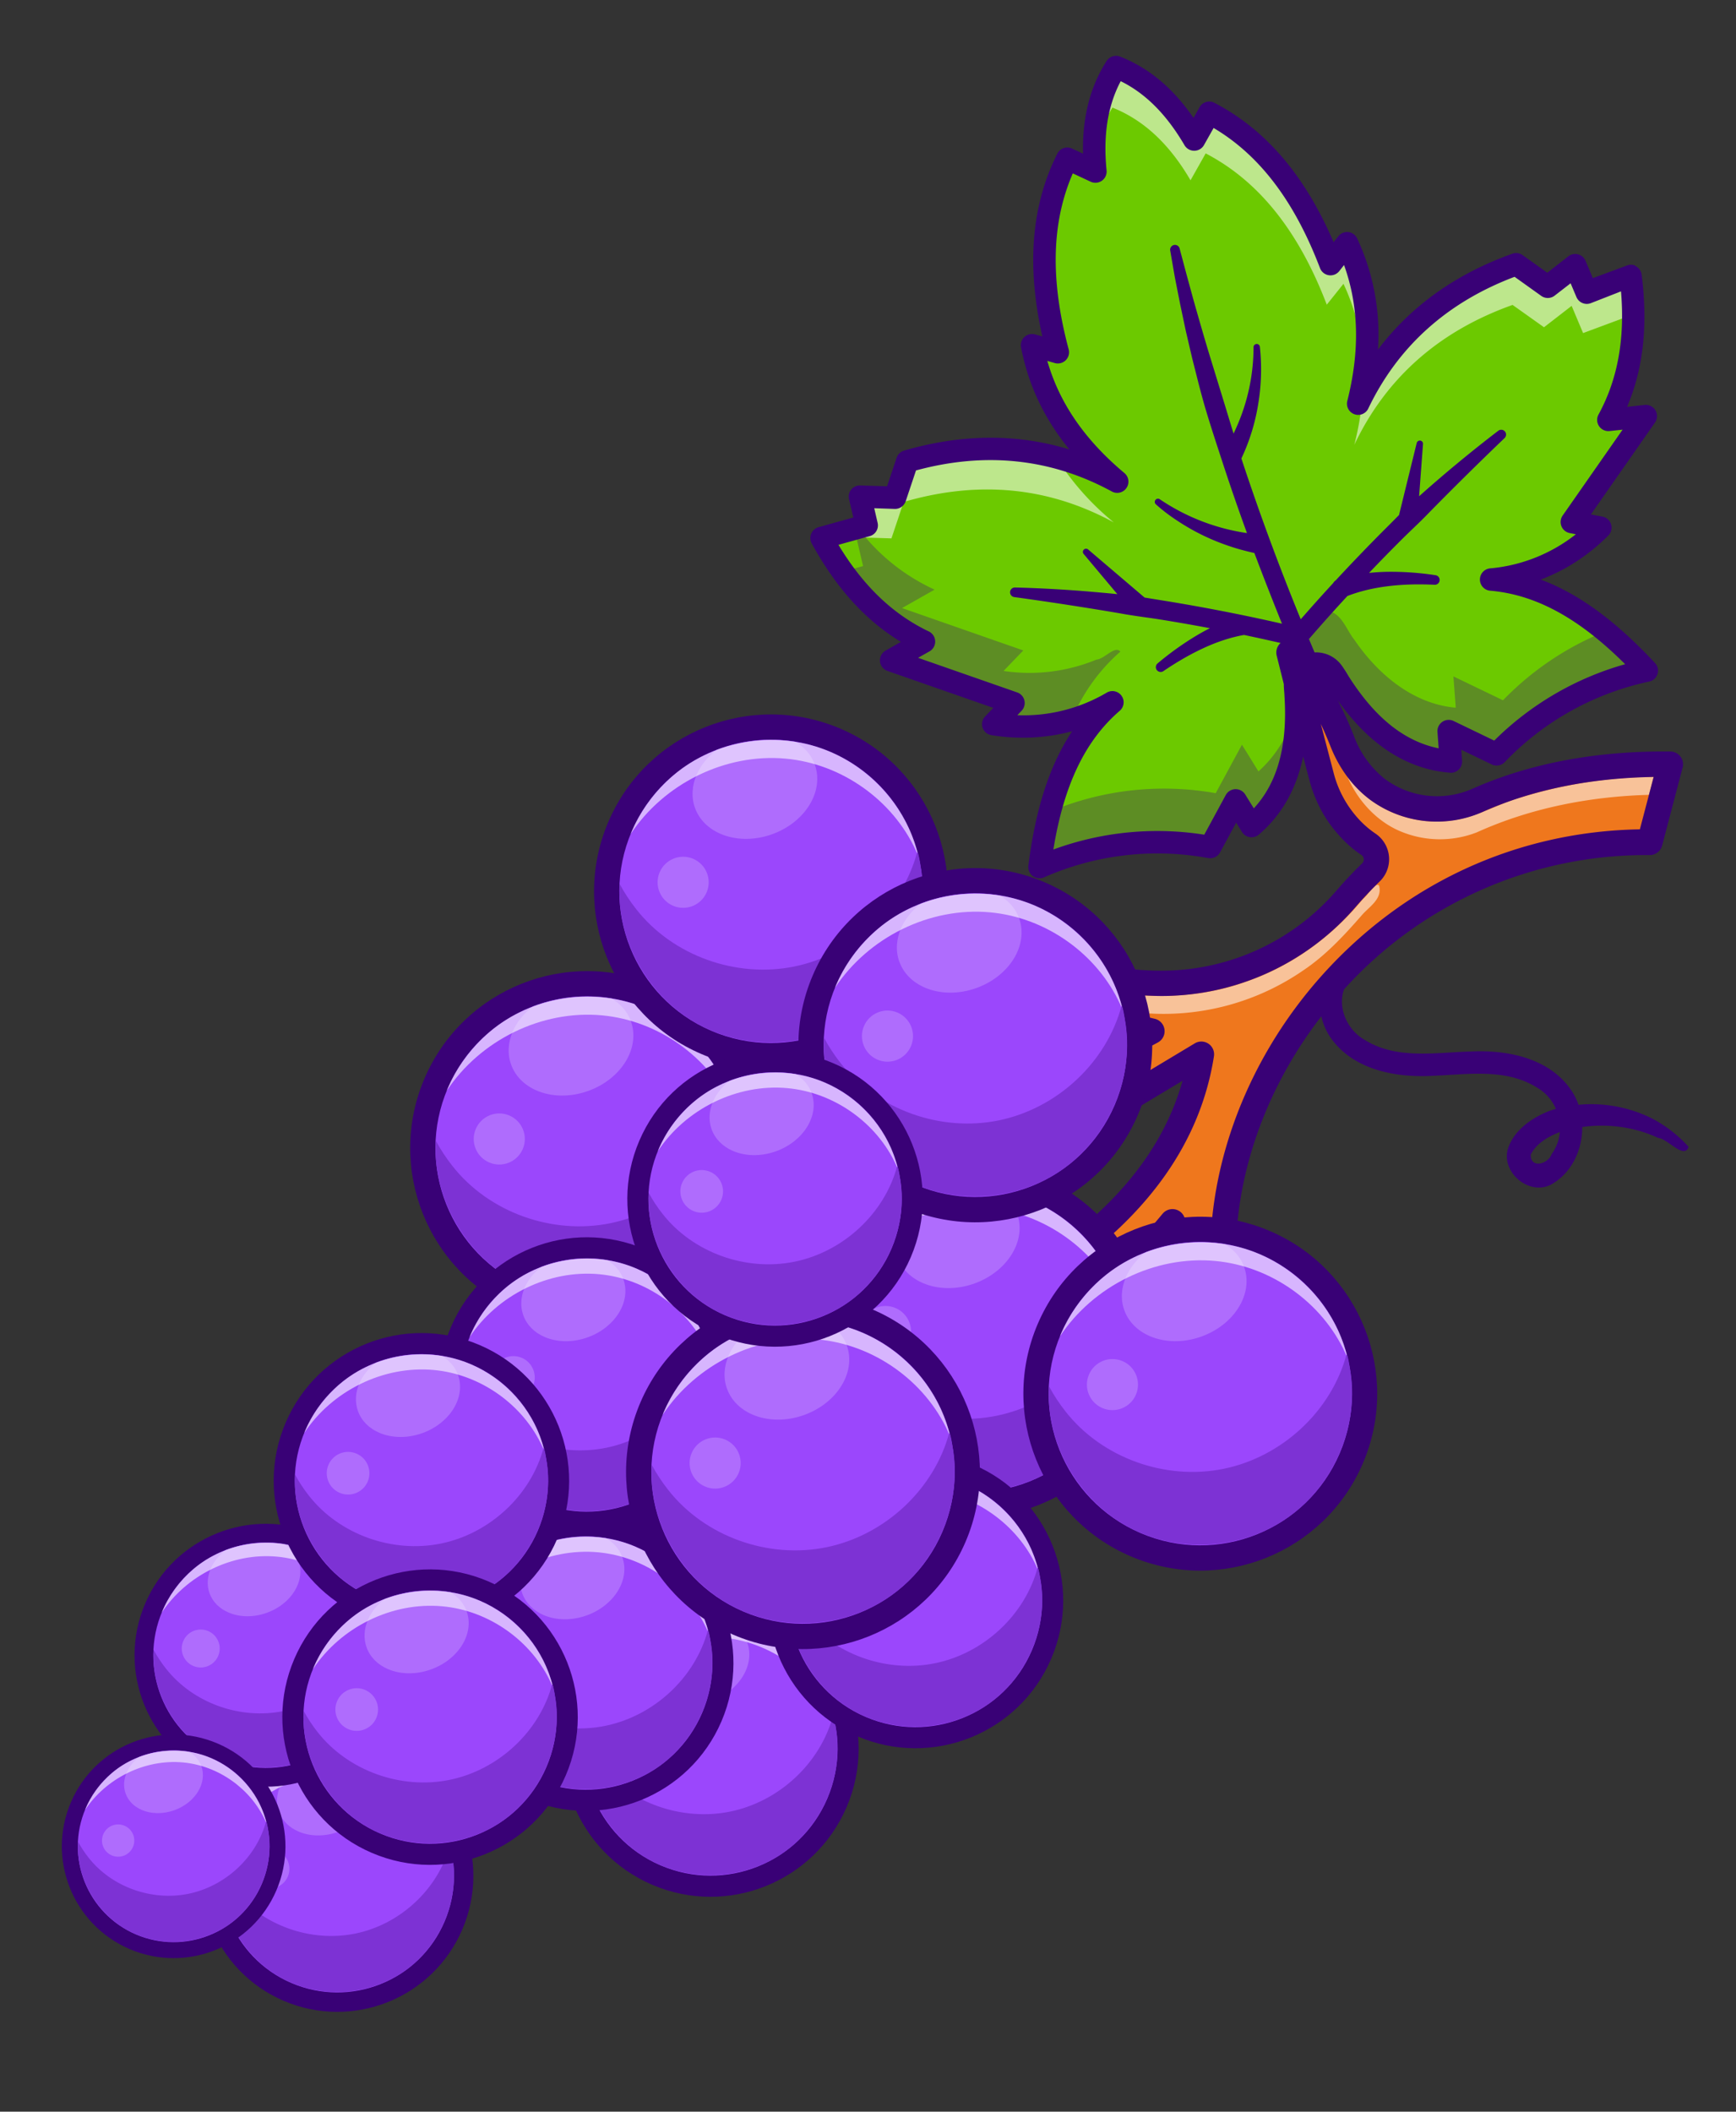 <svg width="37" height="45" xmlns:xlink="http://www.w3.org/1999/xlink" xmlns="http://www.w3.org/2000/svg"><rect width="100%" height="100%" fill="#333333" stroke="none"/><path d="M24.95 27.185l.04-1.15-1.4 1.671c-.647.405-1.067.139-1.316-.643 1.91-1.25 3.044-2.773 3.33-4.593 0 0-2.158 1.293-2.203 1.327l-.02-1.187 1.173-.633-1.567-.383-1.134-1.224c.96.356 1.925.579 2.894.583a5.21 5.21 0 003.952-1.811c.167-.193.34-.377.52-.552a.39.39 0 00-.056-.605 2.312 2.312 0 01-.478-.436 2.587 2.587 0 01-.52-1.023l-.69-2.624c.492.527.852 1.172 1.132 1.89.156.395.4.753.735 1.013l.013.013a2.137 2.137 0 002.16.228c1.18-.52 2.538-.777 4.083-.76l-.436 1.661c-5.712-.028-9.567 5.118-9.048 9.618-.595.424-1.163-.376-1.163-.376" fill="#ef771d"/><path d="M23.154 21.354c-.05-.116-.24-.313-.224-.364 1.184.293 2.463.35 3.625-.07.978-.334 1.84-.966 2.494-1.762.104-.076.27-.37.344-.285.076.288-.216.45-.374.637-.376.43-.768.853-1.248 1.173a5.245 5.245 0 01-3.52.894c-.377-.018-.733-.143-1.097-.223zm6.68-3.644c-.508-.219-.9-.659-1.117-1.16a2.357 2.357 0 002.226.933c.523-.061.976-.353 1.478-.492a9.91 9.91 0 012.824-.436l-.1.383c-1.259.035-2.52.279-3.67.8a2.17 2.17 0 01-1.64-.028z" fill="#f8c299"/><path d="M35.08 8.86l-1.58 2.267.611.111a3.745 3.745 0 01-2.338 1.112c1.293.107 2.354.892 3.325 1.936a6.184 6.184 0 00-3.2 1.785l-1.021-.493.046.645c-.96-.076-1.745-.68-2.386-1.698a2.52 2.52 0 00-.122-.192.448.448 0 00-.816.264c0 .072 0 .146.014.226.077 1.203-.204 2.151-.939 2.776l-.34-.55-.54.997a6.185 6.185 0 00-3.639.427c.175-1.414.574-2.671 1.56-3.516a3.747 3.747 0 01-2.546.469l.432-.45-2.61-.91.704-.399c-.84-.397-1.58-1.098-2.186-2.209l.962-.267-.142-.613.746.024.262-.776c1.585-.463 3.08-.327 4.48.439-.93-.779-1.59-1.718-1.822-2.915l.55.152c-.408-1.527-.4-2.921.204-4.125l.597.276c-.083-.834.033-1.59.44-2.23.707.28 1.243.826 1.665 1.548l.322-.573c1.196.621 2.018 1.747 2.582 3.224l.355-.445c.516 1.105.53 2.253.232 3.429.687-1.44 1.819-2.427 3.373-2.98l.668.476.59-.456.245.58.935-.347c.16 1.254-.03 2.256-.476 3.071l.802-.09" fill="#6cc900"/><path d="M28.427 14.283c.464.772 1.09 1.534 1.983 1.804.123-.013.53.236.463-.02 0-.172-.074-.46 0-.537l1.022.493a6.27 6.27 0 013.132-1.76 9.297 9.297 0 00-.84-.796 6.305 6.305 0 00-2.153 1.456l-1.057-.509.05.667c-.913-.079-1.662-.716-2.16-1.446-.18-.224-.273-.586-.605-.629a.493.493 0 00-.557.544c.045.188-.022.587.062.644.107-.139.55-.117.666.09zm-9.976-2.826c-.056.013-.189-.036-.193.02l.137.586-.39.108c.456.635 1.061 1.174 1.776 1.494l-.472.266.472-.266-.694.392 2.584.902-.42.439a3.776 3.776 0 001.612-.112 3.87 3.87 0 011.016-1.4c-.118-.139-.34.16-.509.17a3.737 3.737 0 01-1.981.242l.421-.437-2.585-.903.694-.393a4.262 4.262 0 01-1.468-1.108zm5.122 2.612zm-5.568-1.898zm3.666 2.788l-2.585-.902zm5.915.235a2.555 2.555 0 01-.764 1.245l-.352-.569-.559 1.033a6.273 6.273 0 00-3.493.376c-.04.164-.093.379-.128.578-.016.166-.107.44-.061.542a6.277 6.277 0 013.544-.397l.56-1.032c.128.164.234.473.377.545.647-.578.884-1.48.876-2.32zm-.016.295c-.03.105-.24.497-.097.221.036-.072.068-.147.097-.221zm-1.93 2.493c-.11-.023-.569-.067-.247-.035l.248.034z" fill="#5d8d24"/><path d="M34.72 5.933l-.925.344-.238-.568-.574.442-.673-.481c-1.497.539-2.597 1.49-3.273 2.83a6.376 6.376 0 01-.172.978c.686-1.44 1.82-2.427 3.373-2.98l.67.476.589-.456.244.58.934-.347c.03.227.047.446.054.656a5.769 5.769 0 00-.014-1.474zM23.87 1.5a2.564 2.564 0 00-.067-.03c-.286.462-.433.998-.442 1.626.074-.284.19-.552.35-.803l.092.039c.66.29 1.168.818 1.571 1.51l.323-.573c1.194.621 2.018 1.747 2.581 3.224l.356-.445a4.5 4.5 0 01.423 1.742c.114-.921 0-1.758-.355-2.54l-.36.45a7.108 7.108 0 00-2.553-3.25l-.338.6c-.297-.59-.878-1.232-1.58-1.55zm-1.333 8.288c-1.006-.272-2.067-.25-3.17.069l-.264.785-.724-.024.14.6-.217.06c.05.062.099.12.148.178l.55.017.26-.776c1.407-.41 2.745-.35 4.007.204.16.07.318.148.474.233a5.7 5.7 0 01-1.203-1.346z" fill="#bde78c"/><path d="M34.853 5.66a.24.24 0 00-.183 0l-.721.267-.156-.369a.239.239 0 00-.366-.096l-.449.35-.524-.374a.24.24 0 00-.219-.032c-1.204.43-2.164 1.115-2.866 2.044a4.819 4.819 0 00-.443-2.368.237.237 0 00-.401-.048l-.102.127c-.613-1.427-1.446-2.4-2.54-2.97a.237.237 0 00-.317.095l-.128.227c-.437-.635-.95-1.064-1.564-1.307a.239.239 0 00-.288.093c-.355.556-.52 1.206-.503 1.975l-.234-.108a.239.239 0 00-.314.108c-.553 1.103-.658 2.38-.32 3.895l-.156-.043a.239.239 0 00-.297.275c.153.8.493 1.52 1.03 2.177-1.115-.341-2.294-.333-3.522.024a.239.239 0 00-.16.153l-.204.608-.57-.018a.237.237 0 00-.24.293l.091.39-.74.206a.24.24 0 00-.148.343c.52.952 1.147 1.644 1.903 2.101l-.328.187a.239.239 0 00.039.432l2.258.788-.173.181a.237.237 0 00.133.4 4.082 4.082 0 001.72-.083c-.48.72-.782 1.655-.933 2.867a.239.239 0 00.333.247 5.987 5.987 0 013.502-.411.239.239 0 00.25-.12l.344-.636.124.2a.24.24 0 00.358.056c.486-.413.802-.972.946-1.664l.126.479c.113.433.306.813.577 1.13.172.203.352.367.536.487a.113.113 0 01.052.087.116.116 0 01-.035.094 8.86 8.86 0 00-.538.57 4.923 4.923 0 01-3.744 1.716c-.867 0-1.784-.187-2.802-.564a.272.272 0 00-.294.44l1.133 1.224a.27.27 0 00.136.08l.88.213-.55.299a.273.273 0 00-.143.244l.018 1.185a.273.273 0 00.427.22c.072-.047.897-.543 1.65-.995-.406 1.456-1.44 2.736-3.08 3.81a.273.273 0 00-.109.31c.16.504.387.816.716.96.316.116.644.055 1.035-.197l.925-1.093-.013.36a.273.273 0 00.05.166c.02.026.18.246.429.415.38.259.776.267 1.114.027a.276.276 0 00.114-.254c-.228-1.984.43-4.137 1.777-5.877.04.179.117.348.225.493.494.662 1.387.819 2.163.774.74-.03 1.553-.164 2.216.256a.955.955 0 01.395.45 2.65 2.65 0 00-.12.036c-.388.147-.79.423-.91.84-.116.492.455.966.915.743.445-.24.68-.737.677-1.233.547-.078 1.12 0 1.62.233.2.015.554.467.647.19a2.79 2.79 0 00-.783-.607 2.902 2.902 0 00-1.564-.29 1.297 1.297 0 00-.18-.346c-.473-.656-1.345-.826-2.108-.79-.756.02-1.59.179-2.272-.249-.365-.207-.58-.677-.437-1.075a8.667 8.667 0 016.515-2.861.275.275 0 00.265-.204l.436-1.661a.272.272 0 00-.26-.342c-1.567-.017-2.979.247-4.196.783a1.867 1.867 0 01-1.892-.2 2.088 2.088 0 01-.652-.9 7.772 7.772 0 00-.35-.775c.673.952 1.477 1.471 2.393 1.544a.239.239 0 00.257-.256l-.017-.234.65.314a.24.24 0 00.275-.049 5.983 5.983 0 013.077-1.717.237.237 0 00.126-.396c-.832-.894-1.624-1.476-2.435-1.778.53-.2 1.013-.513 1.44-.938a.239.239 0 00-.124-.404l-.247-.046 1.368-1.961a.239.239 0 00-.22-.373l-.376.041c.347-.815.447-1.741.31-2.816a.24.24 0 00-.136-.187zm-.304.549c.086 1.018-.072 1.88-.48 2.626a.239.239 0 00.234.351l.28-.03-1.28 1.834a.24.24 0 00.154.37l.13.025a3.443 3.443 0 01-1.837.728.239.239 0 000 .474c.973.08 1.897.58 2.887 1.567a6.435 6.435 0 00-2.79 1.628l-.869-.419a.24.24 0 00-.341.232l.026.352c-.733-.149-1.365-.657-1.926-1.546a2.63 2.63 0 00-.13-.204.673.673 0 00-.589-.294l-.12-.285c.268-.31.541-.616.82-.917.276-.107.573-.174.88-.211.324-.039.655-.044.987-.028a.103.103 0 00.02-.203 6.307 6.307 0 00-1.028-.074 4.497 4.497 0 00-.398.024c.235-.247.474-.491.715-.731.181-.179.368-.35.544-.533a72.904 72.904 0 011.63-1.61.103.103 0 00-.134-.156 29.3 29.3 0 00-1.688 1.396l.083-1.113a.067.067 0 00-.054-.072.068.068 0 00-.08.05l-.377 1.535-.212.214a39.72 39.72 0 00-1.135 1.176.204.204 0 00-.058.062 39.107 39.107 0 00-.69.77 51.91 51.91 0 01-1.265-3.427 4.293 4.293 0 00.357-1.15 4.48 4.48 0 00.036-1.238.068.068 0 00-.134.013 4.2 4.2 0 01-.366 1.715 2.755 2.755 0 01-.06.13l-.184-.605-.34-1.108c-.112-.37-.218-.742-.324-1.114l-.153-.56-.15-.563v-.001a.103.103 0 00-.2.044l.1.576.113.573.121.573.133.57.143.566c.05.19.1.378.156.564.112.374.235.744.356 1.115.163.499.335.996.515 1.49a4.467 4.467 0 01-1.854-.718.068.068 0 00-.085.107c.152.138.313.256.483.366a4.643 4.643 0 001.094.527c.171.059.346.103.52.143.19.504.387 1.006.588 1.506a40.23 40.23 0 00-2.632-.509l-.296-.048-1.202-1.024a.068.068 0 00-.096.096l.717.855c-.216-.022-.433-.04-.65-.059a28.124 28.124 0 00-1.535-.083.103.103 0 00-.018.204 72.19 72.19 0 012.264.348c.25.047.502.078.752.115.388.061.775.128 1.16.201a4.573 4.573 0 00-.282.155 6.308 6.308 0 00-.838.6.103.103 0 00.124.163c.275-.187.56-.355.856-.492.28-.13.574-.23.867-.282.26.054.52.112.78.171a.272.272 0 00-.083.272l.151.603c0 .104.013.186.015.268.066 1.049-.148 1.832-.654 2.381l-.186-.3a.24.24 0 00-.41.013l-.46.848a6.435 6.435 0 00-3.216.316c.224-1.38.68-2.326 1.42-2.961a.239.239 0 00-.274-.387 3.492 3.492 0 01-1.914.486l.091-.095a.239.239 0 00-.093-.39l-2.114-.738.247-.139a.24.24 0 00-.016-.422c-.768-.366-1.4-.971-1.928-1.847l.667-.185a.237.237 0 00.168-.283l-.072-.312.436.015a.24.24 0 00.234-.163l.22-.657c1.486-.404 2.892-.252 4.182.453a.239.239 0 00.266-.392c-.849-.71-1.392-1.497-1.649-2.395l.16.046a.239.239 0 00.295-.292c-.395-1.475-.367-2.704.088-3.75l.382.178a.239.239 0 00.338-.24c-.075-.754.024-1.379.301-1.903.53.261.977.71 1.36 1.365a.24.24 0 00.413 0l.207-.368c.98.58 1.724 1.56 2.268 2.987a.239.239 0 00.41.064l.102-.13c.317.878.339 1.833.067 2.907a.239.239 0 00.445.16c.632-1.326 1.683-2.273 3.123-2.816l.565.404a.239.239 0 00.285 0l.344-.266.124.293a.24.24 0 00.303.132zm.696 10.346l-.294 1.118c-2.613.044-5.012 1.144-6.776 3.113-1.68 1.876-2.552 4.333-2.352 6.613-.248.058-.49-.182-.596-.306l.035-1.048a.273.273 0 00-.48-.184l-1.373 1.636c-.192.113-.348.15-.466.106-.125-.045-.24-.193-.34-.432 1.886-1.284 2.986-2.852 3.27-4.66a.272.272 0 00-.41-.276l-1.798 1.08-.014-.544 1.027-.556a.272.272 0 00-.064-.504l-1.49-.362-.373-.404a7.807 7.807 0 001.991.28 5.467 5.467 0 004.159-1.907c.16-.184.33-.364.504-.533a.659.659 0 00-.098-1.027 2.046 2.046 0 01-.42-.385 2.293 2.293 0 01-.466-.916l-.27-1.031c.068.147.135.301.2.464.18.463.463.853.818 1.128l.016.013a2.407 2.407 0 002.436.262c1.054-.466 2.272-.712 3.618-.736zm-2 7.567a.91.91 0 01-.174.47c-.072.215-.453.32-.446.013.12-.24.376-.387.618-.48z" fill="#390176"/><use xlink:href="#a" transform="translate(-5.447 25.366) scale(.769)"/><use xlink:href="#a" transform="translate(-6.54 21.16) scale(.743)"/><use xlink:href="#a" transform="translate(1.391 21.366) scale(.837)"/><use xlink:href="#a" transform="translate(-3.919 5.47)"/><use xlink:href="#a" transform="translate(4.313 9.573)"/><g id="a" transform="matrix(.014 .006 .006 -.014 -7.71 43.015)"><circle cx="835.65" cy="2073.837" fill="#390176" r="247.5"/><circle cx="835.651" cy="2073.871" fill="#9b47fc" r="212.172"/><circle cx="717.685" cy="2037.096" fill="#af6cfd" r="35.745"/><path d="M691.942 2139.265c12.079-12.932 29.01-19.258 47.274-19.258 22.352 0 46.699 9.507 66.501 27.999 35.974 33.593 43.481 84.264 16.189 113.246-10.089 10.713-23.245 16.556-37.522 18.349-35.869-8.947-69.391-27.17-96.612-53.631-7.819-13.943-11.897-28.864-11.985-43.064-.102-16.419 5.154-31.863 16.155-43.641z" fill="#af6cfd"/><path d="M835.5 2285.954c-78.393.238-154.421-46.328-189.256-116.562-15.247-30.74-23.362-65.044-22.709-99.353 15.095 83.245 77.09 156.457 158.135 182.67 74.517 24.102 160.372 5.741 218.171-46.812 10.616-10.617 2.225-.221-2.723 5.576-39.668 46.937-100.162 74.294-161.618 74.481z" fill="#fff" fill-opacity=".6"/><path d="M907.296 1990.216c-68.253-47.419-162.445-53.444-235.314-13.479-12.318 6.756-24.107 14.435-35.035 23.265 26.978-74.946 99.542-129.66 178.837-137.171 79.447-7.525 160.393 33.22 201.648 101.538 41.186 68.202 40.367 159.113-3.857 225.384-3.613 5.545-6.92 11.422-11.6 16.102 12.132-82.149-26.483-168.26-94.679-215.639z" fill="#7d32d4"/></g><use xlink:href="#a" transform="matrix(1 -0 -0 1.001 4.355 3.259)"/><use xlink:href="#a" transform="matrix(.835 0 0 .835 -1.215 13.654)"/><use xlink:href="#a" transform="matrix(1 -0 -0 1 9.15 10.704)"/><use xlink:href="#a" transform="matrix(.835 0 0 .835 5.791 18.246)"/><use xlink:href="#a" transform="matrix(.835 0 0 .835 -1.237 19.58)"/><use xlink:href="#a" transform="translate(.682 12.376) scale(1)"/><use xlink:href="#a" transform="matrix(.835 0 0 .835 2.798 9.689)"/><use xlink:href="#a" transform="translate(-4.739 15.695) scale(.835)"/><use xlink:href="#a" transform="matrix(.835 0 0 .835 -4.555 20.731)"/><use xlink:href="#a" transform="translate(-6.684 27.34) scale(.632)"/></svg>